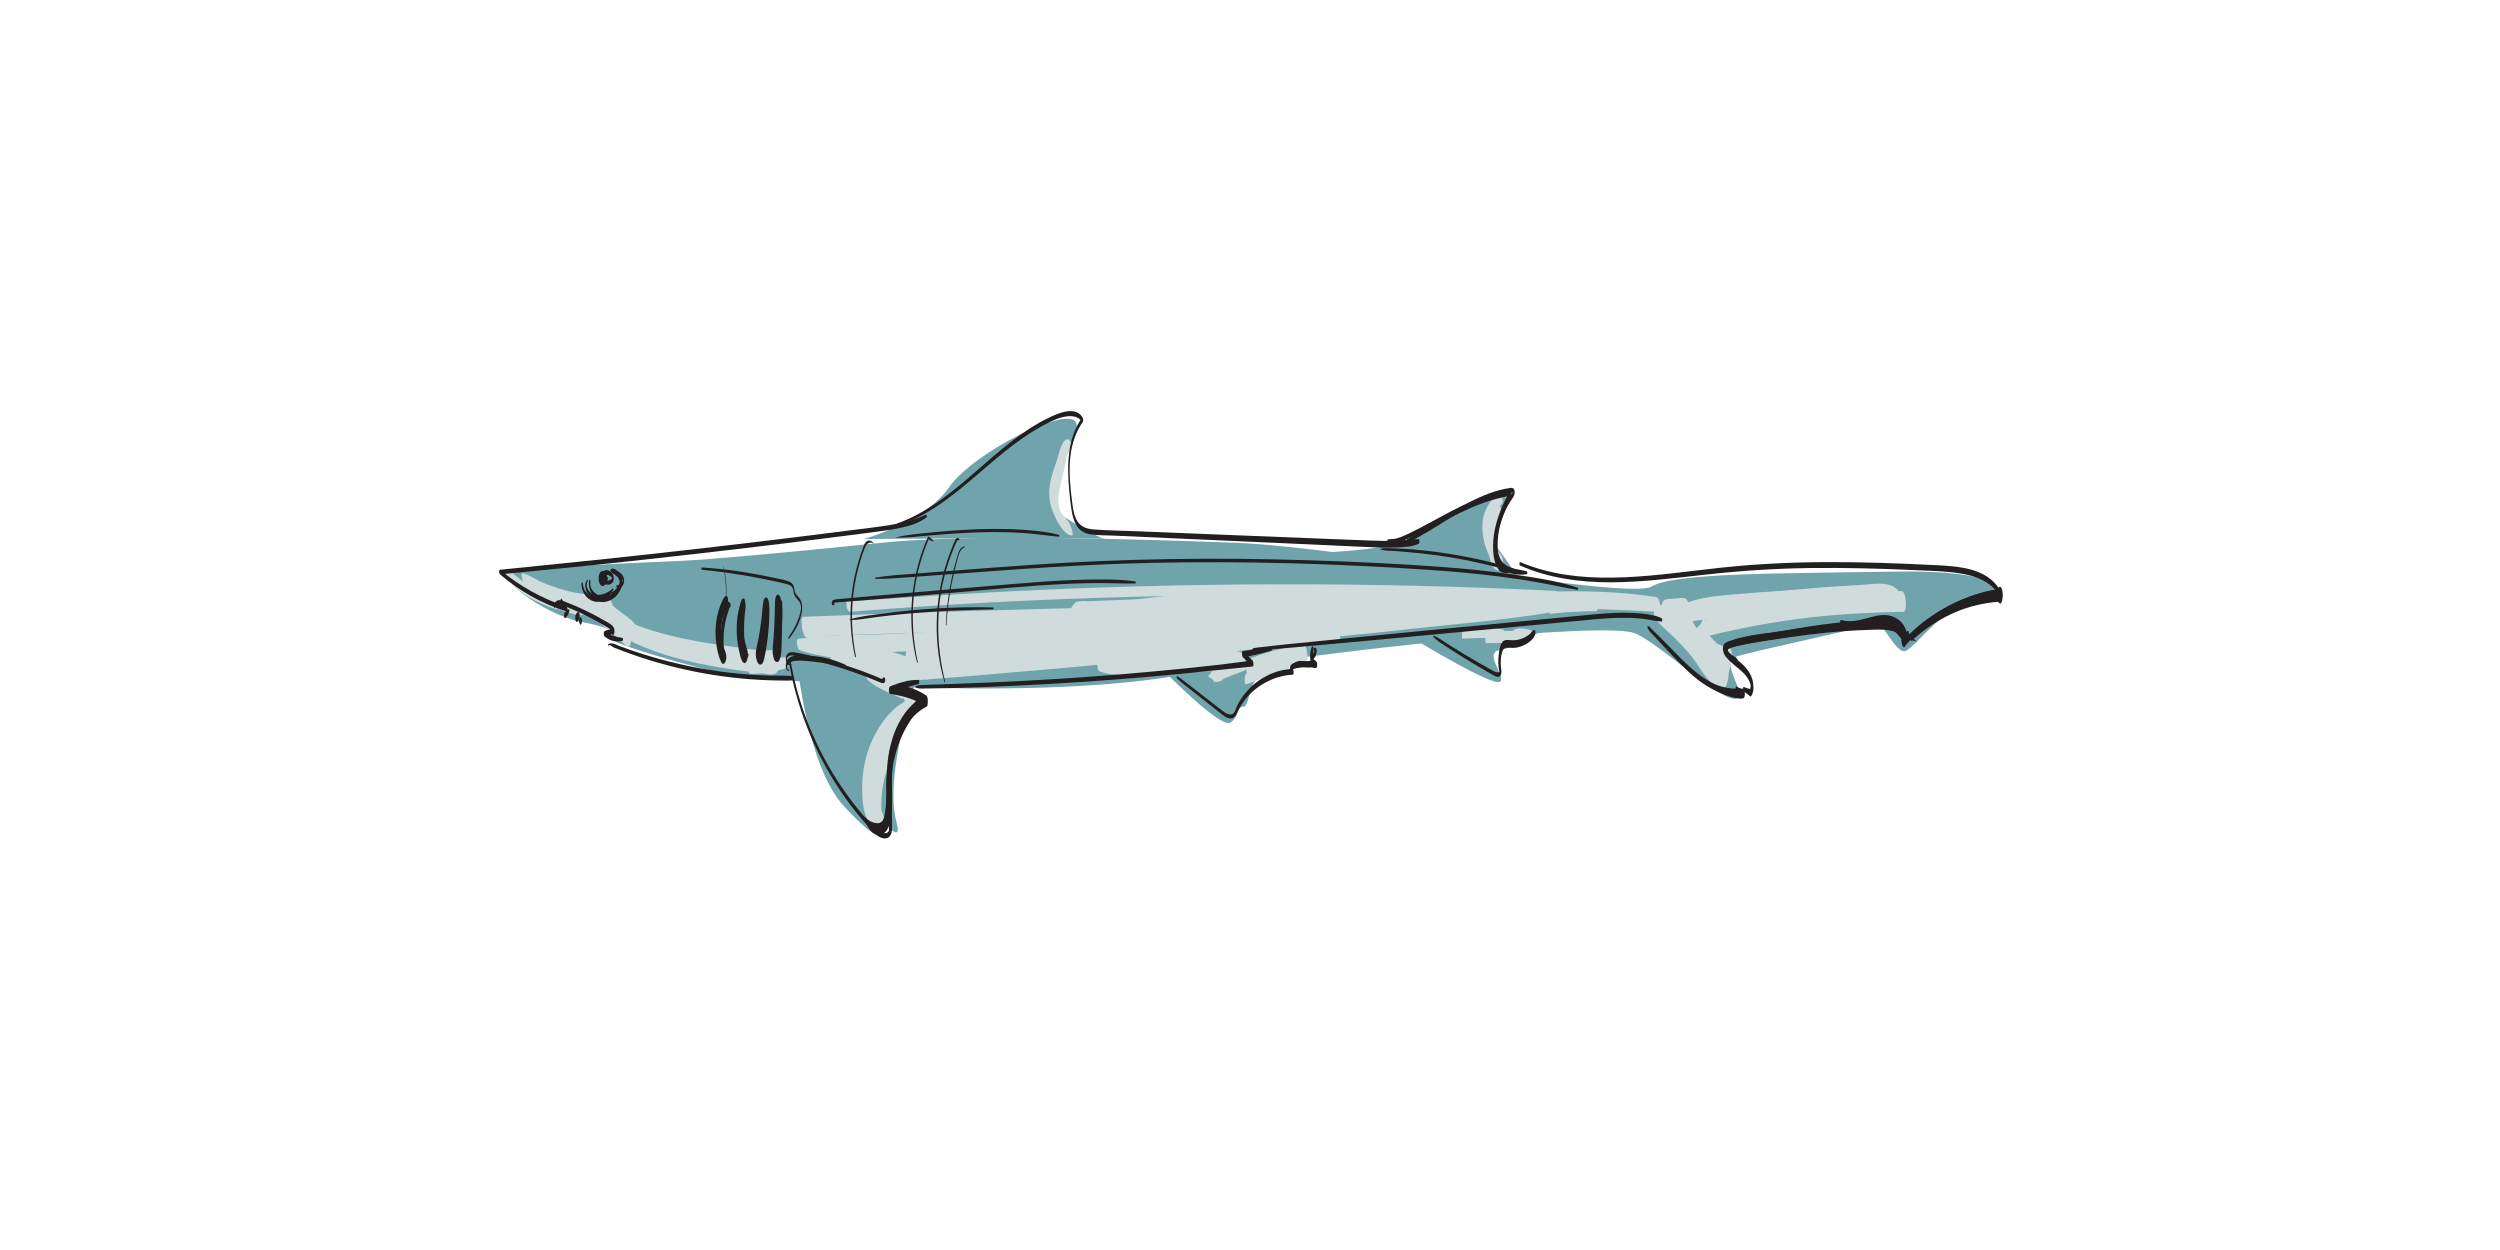 <?xml version="1.0" encoding="UTF-8"?><svg id="Layer_1" xmlns="http://www.w3.org/2000/svg" viewBox="0 0 1500 750"><defs><style>.cls-1{fill:#70a4ad;}.cls-2{fill:#d0dcdc;}.cls-3{fill:#231f20;}</style></defs><g><path class="cls-1" d="M980.87,379.92c13.37,5.17,51.27,40.54,60.22,39.35,8.94-1.19-9.54-21.46,0-25.04,9.54-3.58,82.28-18.32,84.66-20.79s11.92,19,17.29,17.21c5.37-1.79,20.27-22.06,31-25.04s8.94-3.58,11.92-5.96,12.52-4.17,12.52-4.17c0,0,5.96-13.71-62-12.52-67.97,1.19-131.76,.6-145.47,8.94-13.71,8.35-185.42-23.85-249.81-26.23-64.39-2.38-160.38-5.37-212.25,0-51.87,5.37-85.85,8.35-108.51,10.14-22.66,1.79-116.26,3.58-115.66,10.14s25.64,24.01,45.31,27.51c19.67,3.5,17.29,7.07,17.29,10.06s52.47,17.89,67.97,20.87c15.5,2.98,172.9,17.29,270.08,1.19,97.18-16.1,256.96-32.79,275.44-25.64Z"/><path class="cls-1" d="M478.27,397.21s5.96,62.6,28.02,86.45c22.06,23.85,23.25,17.29,23.25,17.29,0,0-14.9-53.66,4.17-68.56,19.08-14.9,11.92-13.09,11.92-13.09,0,0-33.98-21.49-41.14-22.09-7.15-.6-26.76-4.63-26.23,0Z"/><path class="cls-1" d="M549.81,407.94s-19.67,56.64-11.92,85.26c7.75,28.62-44.68-49.5-39.95-66.18,4.73-16.68,33.39-28.62,51.87-19.08Z"/><path class="cls-1" d="M518.13,323.42s36.96-10.14,51.27-31c14.31-20.87,72.84-50.35,76.42-38.42,3.58,11.92-25.13,42.1-12.63,52.14,12.5,10.04,31.6,18.48,29.21,17.29s-144.28,0-144.28,0Z"/><path class="cls-1" d="M793.14,331.29c1.79,.6,48.29-2.38,52.47-8.35s49.43-26.59,57.18-24.8c7.75,1.79-13.42,20.65-8.65,25.41,4.77,4.77,18.24,25.02,18.24,25.02l-119.24-17.29Z"/><path class="cls-1" d="M852.82,386.03s42.19,25.49,46.96,23.1-10.14-17.29,0-19.08c10.14-1.79,22.77-10.22,22.77-10.22,0,0-23.37-9.29-32.31-6.39-8.94,2.9-39.07,6.77-37.42,12.59Z"/><path class="cls-1" d="M701.93,406.12s30.91,31.04,36.28,27.46c5.37-3.58,3.64-9.54,7.78-9.54s2.95-17.51,12.49-19.49c9.54-1.98-34.58-6.74-38.75-5.55-4.17,1.19-24.13,.97-17.8,7.12Z"/><path class="cls-2" d="M306.93,343.9c-1.18-.81-2.32-1.68-3.42-2.59-.98-.77-.23,4.23,.18,4.82,6.37,9.36,19.28,16.17,29.85,19.33,1.86,.56,.9-7.48-1.26-8.15-5.41-1.67-10.6-3.61-15.53-6.43s-8.54-7.1-13.24-9.58l.68,5.09c.95-.42,1.92-.76,2.93-1.02,.41-.12,.05-1.31-.19-1.48h0Z"/><path class="cls-2" d="M329.43,357.17l-.05-.28,1.42,3.73-.02-.34-.98,2.55c2.75,2.26,7,3.27,10.36,4.31s7.7,3.07,10.77,1.15c1.64-1.03,.12-5.82-1.06-6.78-3.19-2.59-6.85-2.82-10.75-3.83-3.19-.82-6.4-2.35-9.69-2.6-.33,.12-.53,.36-.62,.71-.67,2.03-.7,3.92,.17,5.93,.17,.39,.56,1.49,1.19,1.39l.38-.06c.39-.06,.5-.72,.56-.99l.07-.32c.14-.64-.52-5.64-1.75-4.56h0Z"/><path class="cls-2" d="M313.86,349.05c5.93,6.78,15.83,11.02,24.28,13.62,4,1.23,8.09,2.14,12.23,2.77,2.28,.35,4.57,.6,6.87,.76,2.77,.19,4.04,.72,5.84-1.49,1.14-1.4-.11-5.31-1.41-6.26-3.48-2.56-8.33-1.65-12.56-2.21-4.89-.65-9.64-1.81-14.34-3.29-3.72-1.18-7.36-2.54-10.89-4.21s-6.67-3.99-10.31-4.81c-1.21-.27-.14,4.62,.29,5.12h0Z"/><path class="cls-2" d="M365.63,359.86c-2.25-.17-4.51-.1-6.77-.18-5.44-.18-3.78,.1-10.28,4.31-1.92,1.24,1.41,1.97,2.13,1.98,3.08,.03,5.33,.64,8.05,2.06l8.51-2.21c-2.19-.93-4.21-1.08-6.57-1.08-.59,0-6.08,.32-5.54,1.87,1.19,3.4,3.16,5.77,5.88,8.08,5,4.26,9.95,8.34,14.68,12.82,.3,.42,.7,.62,1.2,.62l.51-.31c1.3-.79,1.2-3.16,1.01-4.46-.52-3.55-1.54-5.5-3.91-8.01-2.89-3.06-6.67-5.39-8.48-9.23l-5.34,2.36-1.09-.07c2.06,.79,5.02,.79,7.11,.14,.9-.28,3.38-1.37,1.39-2.35-3.58-1.76-7.41-2.15-11-3.54l-8.26,3.01c4.56,2.43,5.93,3.61,10.74,3,2.48-.32,4.95-.77,7.29-1.66,1.71-.64,.54-7-1.24-7.14h0Z"/><path class="cls-2" d="M365.4,371.6c4.46,4.01,8.35,8.7,13.8,11.39,2.47,1.22,2.53-8.27,.91-9.75-4.31-3.94-9.5-6.87-13.61-11.04-1.26-1.28-2.03,2.87-2.09,3.36-.19,1.63-.42,4.77,.99,6.04h0Z"/><path class="cls-2" d="M373.33,382.7c1.27,.23,1.77,.09,3,.68,1.68,.82,3.26,1.91,4.99,2.7,3.85,1.77,7.79,3.33,11.77,4.76,8.24,2.97,16.66,5.23,25.22,7.04s16.62,3.17,24.99,4.31c4.17,.57,8.35,1.03,12.54,1.5,3.44,.39,9.11,2.62,10.87-1.19,.98-2.12,.24-12.68-3.33-12.41-9.41,.69-19.32-1.5-28.68-2.75-8.82-1.18-17.62-2.61-26.31-4.56-8.58-1.92-17.09-4.17-25.35-7.21-2.55-.94-7.86-4.33-10.63-2.82-2.12,1.15-1.27,4.57-.91,6.38,.15,.75,.78,3.37,1.84,3.56h0Z"/><path class="cls-2" d="M471.02,394.39c-6.68,.54-13.51,.98-20.22,1.19-2.21,.07-2.32,8.92-.43,8.84,7.17-.31,13.61-1.29,20.49-3.21,1.62-.45,1.63-6.94,.17-6.83h0Z"/><path class="cls-2" d="M491.49,382.74c-2.13-.53-3.86-.98-6.04-.97-1.9,0-.3,8.53,1.8,8.79,12.66,1.58,25.72,1.18,38.45,.88s25.87-.9,38.8-1.59c26.84-1.44,53.65-3.19,80.47-4.96,52.46-3.46,104.93-6.87,157.38-10.39,28.42-1.91,56.85-3.23,85.04-7.35,1.62-.24-2.08-12.04-5.46-10.84-13.05,4.62-26.58,5.47-40.3,6.23-12.48,.69-24.96,1.39-37.43,2.09-25.6,1.44-51.2,2.89-76.8,4.37-51.97,2.99-103.96,5.82-155.9,9.23-14.35,.94-28.71,1.84-43.09,2.4-14.28,.56-28.71,.09-42.95,1.13l2.27,8.84c1.93-.82,3.27-1.92,4.94-3.22,.89-.69-.13-4.39-1.17-4.65h0Z"/><path class="cls-2" d="M483.35,384.63c-1.54-.91-2.8-1.09-4.53-1.32-1.4-.18-.54,6.19,.89,6.72,12.01,4.44,25.7,4.8,38.23,7.25,13,2.54,25.79,6.21,38.34,10.43,2.23,.75,.07-8.24-2.11-9.32-11.71-5.81-24.12-9.05-36.94-11.41-12.07-2.22-26.16-5.59-38.41-3.68l1.53,6.61c1.09-.99,2.27-1.28,3.55-.85,1.05,.16,.18-4.01-.55-4.44h0Z"/><path class="cls-2" d="M499.32,396.73l5.28-1.72-6.81-.36c4.26,2.95,5.47,3.8,9.74,5.02,1.7,.49,3.41,.96,5.09,1.5,3.64,1.17,7.25,2.5,10.77,3.98,6.82,2.86,13.33,6.42,19.39,10.66l-2.45-9.64-.94,1.11c-1.33,1.58,.52,5.84,1.78,7.02l1.6,1.5c1.77,1.66,1.99-1.57,1.93-2.62-.12-1.97-1.01-5.69-2.81-6.92-11.97-8.18-27.27-16.3-42.2-15.81-1.16,.04-1.3,2.68-1.36,3.35-.15,1.66,.3,2.09,.97,2.93h0Z"/><path class="cls-2" d="M535.78,408.21c8.65,.81,17.51-.42,26.16-.99s17.3-1.38,25.95-2.1c17.29-1.45,34.58-2.95,51.87-4.5,35.01-3.14,69.99-6.6,104.95-10.28,19.52-2.06,39.03-4.17,58.53-6.4,2.99-.34-2.5-10.9-5.41-11.06-4.55-.26-9.16-.63-13.69-.02-1.85,.25,2.59,8.92,4.5,9.33,4.79,1.03,9.72,1.39,14.6,1.76l-5.41-11.06c-68.59,7.09-137.23,13.78-205.93,19.76-9.54,.83-19.08,1.62-28.62,2.45s-19.99,1.03-29.4,3.54c-2.45,.65-.51,9.36,1.91,9.59h0Z"/><path class="cls-2" d="M553.41,384.41c-3.72-.71-6.95,.19-8.9,3.59-.78,1.36-2.17,7.87,.25,8.41,8.43,1.85,17.86,.82,26.44,.65,8.84-.17,17.68-.39,26.52-.64,17.38-.5,34.75-1.39,52.11-2.41,34.48-2.02,69.42-3.7,103.38-10.2,1.49-.29-1.49-7.89-3.32-7.86-34.09,.52-68.08,4.14-102.12,6.13-17.04,1-34.09,1.75-51.14,2.54-8.4,.39-16.79,.73-25.19,1.02-8.53,.3-17.87-.34-26.16,1.79l.88,6.83c.69-2.6,3.53-3.8,5.93-3.24,1.52,.36,2.92-6.31,1.32-6.61h0Z"/><path class="cls-2" d="M686.36,390.87c-8.03,2.43-17.98,5.4-26.38,3.51-1.73-.39-2.3,7.62-.22,8.43,6.81,2.67,14.84,2.34,22.02,2s14.55-.68,21.82-1.02c7.24-.34,14.48-.67,21.71-1.07,6.68-.37,15.43,.56,21.6-2.13,2.23-.97-.81-8.98-2.69-9.49-6.19-1.66-13.49-.17-19.82,.23-7.38,.46-14.76,.97-22.14,1.49s-14.05,1.06-21.09,1.49-14.11,0-21.2,.06l.16,8.29c8.09-3.27,17.46-4.03,25.84-6.59,1.49-.46,1.11-5.43,.38-5.21h0Z"/><path class="cls-2" d="M751.59,386.48c7.8-1.52,16.2-1.36,24.13-2.07s16.47-1.5,24.7-2.28c16.32-1.54,32.61-3.3,48.91-5.08,32.1-3.51,64.73-5.96,96.4-12.42,1.21-.25-1.69-7.01-3.35-6.94-31.66,1.36-63.23,6.15-94.71,9.61-15.69,1.73-31.39,3.37-47.07,5.15-7.6,.86-15.2,1.74-22.8,2.59-8.29,.93-17.04,2.92-25.36,2.88-2.61-.01-2.33,8.84-.84,8.56h0Z"/><path class="cls-2" d="M857.35,370.71c11.64-1.97,23.75-2.76,35.52-3.71s22.64-1.42,33.98-1.71c22.98-.58,45.94,.68,68.89,1.82,1.35,.07,.32-8.53-1.99-8.88-22.15-3.41-44.55-3.93-66.93-3.12-11.16,.4-22.3,1.34-33.4,2.61s-22.83,3.66-34.28,5.54c-1.89,.31-3.46,7.74-1.78,7.46h0Z"/><path class="cls-2" d="M929.78,368.29c9.21-1.04,18.42-1.5,27.68-1.57,1.37-.01,2.29-5.06,1.54-5.08-9.12-.3-18.23,.05-27.32,.89-1.75,.16-2.41,5.82-1.9,5.76h0Z"/><path class="cls-2" d="M992.63,370.24c2.85,4.45,7.53,8.04,11.28,11.73s7.66,7.69,11.08,11.91c5.05,6.24,10.06,17.54,18.48,19.72,2.89,.75,5.64-13.44,2.12-14.76-.38-.26-.78-.28-1.2-.05-2.5,.62-2.79,6.02-2.69,8,.07,1.51,.2,2.92,.44,4.42l4.04-12.01c-3.33-2.27-6.43-4.37-9.09-7.47-3.17-3.71-5.91-7.7-9.28-11.25-3.55-3.74-7.4-7.22-11.42-10.44-2.77-2.22-7.79-7.6-11.68-7.2-.78,.08-1.19,1.14-1.41,1.76-.54,1.48-1.63,4.13-.66,5.65h0Z"/><path class="cls-2" d="M1017.55,382.53c6.38,6.98,12.22,14.42,18.56,21.42,1.08,1.19,3.13-6.11,2.03-7.73-5.19-7.64-11.66-14.26-18.47-20.46-1.12-1.02-3.32,5.47-2.12,6.77h0Z"/><path class="cls-2" d="M1038.14,389.21c-5.3-1.81-10.3-3.54-14.75-7.1-1.92-1.54-3.66-3.27-5.21-5.18-.77-.96-1.51-1.95-2.16-3-.56-.87-1.05-1.77-1.48-2.7-.56-1.5-.83-.84-.83,1.98,.25,.15,2.73-.65,3.27-.73,1.89-.29,3.84-.44,5.73-.7,3.23-.44,6.45-.86,9.68-1.25,6.82-.84,13.65-1.58,20.48-2.3,13.36-1.41,26.75-2.56,40.16-3.42,6.54-.42,13.09-.78,19.64-1.06,3.63-.16,7.25-.3,10.88-.41,1.65-.05,3.31-.14,4.96-.15,5.64-.04,4.1-.64,13.15-4.55l-11.71-.47c3,2.45,6.37,4.65,9.32,6.94,.6,.46,1.17,.83,1.64,1.44,1.76,2.34,1.38-3.97,1.28-4.54-2.66-15.46-16.22-11.52-26.92-10.97-8.41,.43-16.81,.97-25.2,1.63-17.12,1.34-34.21,3.14-51.22,5.51-4.18,.58-8.36,1.2-12.54,1.82-3.49,.52-7.69,.67-10.95,2.17-4.8,2.21-5.91,8.81-4.95,13.58,2.22,11,16.47,20.39,27.26,19.7,1.45-.09,1.81-5.76,.46-6.22h0Z"/><path class="cls-2" d="M1013.14,376.22l.29,.09c.23-.03,.39-.15,.49-.37l.18-.3c.82-1.35,1.26-4.19,.34-5.59-1.35-2.06-4.89-2.32-7.06-3.09-3.39-1.2-6.29-2.84-7.63-6.38l-2.29,9.43c2.08,.5,4.32,.36,6.45,.45,1.43,.06,4.69-.5,5.54,.96l-.62-2.91,.03,.59,.93-6.05,.27-.79c-1.2,1.46-3.18,9.17-.68,10.14l.39,.15c.44-.04,.76-.25,.98-.66,1.83-2.36,3.75-10.11,.97-12.47-1.29-1.09-3.58-.52-5.08-.4-2.49,.19-5.11,.15-7.53,.72s-3.38,8.21-2.01,10.01c1.47,1.93,3.81,3.3,6.06,4.16,1.59,.61,3.27,.94,4.94,1.24,.71,.12,4.87,.29,5.28,.71l.34-5.59v-.1c-1.06-.25-1.99,5.59-.58,6.04h0Z"/><path class="cls-2" d="M1015.33,371.63c-3.09-1.74-4.97-4.32-6.01-7.69l-1.69,7.7c4.86-.88,9.54-2.31,14.46-2.94,5.43-.7,10.92-.99,16.38-1.39,11.5-.84,23.01-1.46,34.54-1.85s22.36-.56,33.55-.5c11.61,.06,24.29-.5,35.67,2.04l-1.14-12.28c-20.71-.15-41.86,2.39-62.31,5.42-10.29,1.52-20.53,3.38-30.69,5.56-5.25,1.13-10.46,2.41-15.69,3.6s-9.25,1.51-12.61,5.67c-1.34,1.65-5.71,8.52-3.9,10.77l1.02,1.27c.23,.42,.57,.52,1,.32,2.38-.46,3.4-1.24,4.66-3.31,1.66-2.73,2.1-7.06,1.58-10.11-.39-2.27-1.74-4.32-2.98-1-.48,1.28-1.69,3.01-2.33,4.15l3.24,1.03-.24,.14-3.42,5.7c1.44-1.57,5.07-1.88,7.03-2.41,2.48-.67,4.97-1.29,7.48-1.86,5.04-1.15,10.09-2.22,15.17-3.22,10.15-1.99,20.35-3.68,30.6-5.07,21.15-2.86,42.25-3.78,63.55-4.36,2.1-.06,1.53-12.09-1.14-12.28-10.95-.76-21.68-1.65-32.67-1.54-11.71,.11-23.43,.49-35.13,1.1s-22.82,1.41-34.2,2.45c-10.05,.92-21.63,1.79-30.66,6.67-1.73,.94-2.22,6.63-1.1,8.06,2.07,2.65,4.34,4.28,7.48,5.47,.79,.3,1.67-4.63,.52-5.28h0Z"/><path class="cls-2" d="M485.92,375.97l.05,3.78-.99,2.09c91.18-3.31,182.44-5.36,273.66-7.64,25.57-.64,51.13-1.56,76.69-2.62,1.95-.08-2.7-8.11-5.29-8.14-90.57-1.33-181.21,1.09-271.74,3.83-25.45,.77-50.87,1.94-76.31,2.81-.73,.02-.98,1.71-.99,2.09l-.02,1.18c-.05,2.44,.61,9.41,3.97,9.68,1.07,.08,1.74-.97,2.31-1.69,1-1.25-.2-4.55-1.34-5.36h0Z"/><path class="cls-2" d="M509.9,367.1c110.63-9.08,222.14-11.44,333.1-9.63,31.2,.51,62.38,1.05,93.56,2.17,.95,.03-1.67-5.03-3.36-5.11-110.48-5.47-221.16-5.23-331.63,.52-31.09,1.62-62.16,3.71-93.23,5.83-1.21,.08-.18,6.36,1.56,6.21h0Z"/><path class="cls-2" d="M668.88,367.78c39.19-2.24,78.24-5.51,117.51-6.23,39.11-.71,78.15,.73,117.23,1.69,.76,.02-1.03-7.04-2.88-7.23-38.48-4-77.33-4.39-115.98-3.44-38.34,.95-77.03,2.86-114.94,8.87-1.61,.25-2.05,6.4-.94,6.34h0Z"/><path class="cls-2" d="M890.27,360.54c-81.48-2.91-162.83-3.4-244.29,.54l-3.7,5.95c5.28-1.16,9.93,.34,14.26,3.37,.94,.66,4.32-5.28,3.03-6.4-3.83-3.31-8.73-3.95-13.59-2.92-1.55,.33-4.9,6.01-3.7,5.95,82-3.52,164.37-4.76,246.41-1.69,1.26,.05,2.15-4.78,1.59-4.8h0Z"/><path class="cls-2" d="M782.4,385.87c-11.35,2.73-22.42,5.17-33.28,9.63-1.58,.65-2.04,8.92-.31,8.83,8.2-.44,15.69-2.37,23.32-5.33,1.32-.51,1.51-6.63,.53-6.44-7.62,1.45-15.43,2.25-23.16,2.8l-.31,8.83c10.45-4.43,21.85-8.44,33.22-9.48,2.28-.21,1.36-9.18,0-8.85h0Z"/><path class="cls-2" d="M783.4,388.62c-8.26,2.24-20.49,5.04-26.02,11.89-.56,.7-1.36,5.63,.04,5.75,3.66,.32,8.56-3.72,11.8-5.35,4.48-2.26,9.1-4.2,13.81-5.92,1.4-.51,1.15-6.58,.37-6.37h0Z"/><path class="cls-2" d="M783.88,391.25c-12.6,2.97-24.53,6.84-36.02,12.88-1.32,.69-1.5,6.94-.11,6.44,11.94-4.28,23.76-8.93,35.76-13.04,1.36-.46,1.2-6.48,.37-6.29h0Z"/><path class="cls-2" d="M746.29,395.42c-3.21-.06-6.67,1.33-9.71,2.33-1.47,.48-2.93,1.02-4.37,1.57-3.98,1.53-3.18,1.65-7.1,6.09-.16,.26-.12,.48,.12,.67,4.11,2.61,3.48,3.79,6.48,2.77,1.27-.43,2.35-1.46,3.48-2.16,.93-.57,1.22-6.07-.04-5.97-1.35,.11-2.67,.23-4,.43-1.1,.17-1.33,4.63-.24,4.88,1.34,.31,2.68,.53,4.04,.75l.2-6.07c-2.16,.72-4.85,.73-7.11,.66l.29,8.25,4.68-4.62-6.59,1.42c7.27,1.06,5.68,1.74,9.88-.02,1.28-.54,2.56-1.07,3.85-1.59,2.55-1.03,5.4-1.73,7.7-3.22,1.24-.79-.05-6.18-1.56-6.21h0Z"/><path class="cls-2" d="M891.9,385.87c8.56-.01,17.13-.13,25.64-1.11,1.5-.17,2.19-6.51,.74-6.78-3.45-.63-6.83-1.76-10.01,0-1.04,.57-2.44,6.42-.9,6.73,3.33,.69,6.71-.56,10.17,.05l.74-6.78c-8.44,.55-16.81,.9-25.26,.3-1.83-.13-2.5,7.59-1.13,7.59h0Z"/><path class="cls-2" d="M901.82,377.72c-7.72-1.28-15.55-1.65-23.28-.28-1.39,.25-1.83,5.8-.85,5.75,7.81-.35,15.54-.72,23.36-.22,1.13,.07,1.85-5.07,.78-5.25h0Z"/><path class="cls-2" d="M527.37,409.21c-1.99-3.2-4.45-5.55-7.06-8.24-1.4-1.45-1.56,1.47-1.49,2.18,.19,1.82,1.05,4.23,2.5,5.46,5.55,4.67,13.43,7.65,20.05,10.54,1.78,.78,1.15-3.46,1.02-4.06-.42-2-1.33-4.41-3.16-5.51-3.43-2.04-6.85-3.9-10.47-5.57-2.97-1.37-6.07-3.3-9.39-3.35l2.89,8.25c1.87-.77,3.73,.81,4.7,2.29,1.22,1.87,.91-1.19,.41-2h0Z"/><path class="cls-2" d="M544.67,421.5c1.01-.29,1.95-.18,2.82,.34l-1.1-4.3c-.09,1.65-6.84,5.25-8.3,6.48-2.89,2.44-5.45,5.14-7.71,8.17-4.09,5.49-7.35,11.7-9.52,18.19s-3.42,13.82-3.54,20.8,.19,15.86,3.85,22.13c.93,1.6,3.55,4.22,3.83,.74,.29-3.67-1.21-7.46-1.6-11.12-.49-4.54-.41-9.21,.2-13.73,1.17-8.68,4.31-17.32,8.77-24.84,2.1-3.55,4.55-6.92,7.17-10.1s5.98-5.68,8.71-8.76c1.81-2.04,1.63-4.56,.66-7.03-1.27-3.21-3.47-3.96-6.38-5.39-1.73-.85-.97,9.37,2.13,8.44h0Z"/><path class="cls-2" d="M547.26,422.38c-6.39-.71-9.5,7.27-12.15,11.97-3.54,6.27-6.68,12.84-9.05,19.64s-4.04,14.36-4.5,21.71c-.38,6.1-1.1,17.45,5.59,20.72,1.29,.63,2.58,.6,3.01-1.07l.19-.73c.91-3.56-.99-9.86-4.76-11.22l2.2,2.47,1.55,5.45c-1.6-11.43,.24-22.46,3.96-33.29,1.84-5.35,4.07-10.53,6.47-15.65,1.26-2.67,4.59-13.48,8.87-13.02,2.02,.22,.51-6.76-1.38-6.97h0Z"/><path class="cls-2" d="M635.92,286.05c.2-.81,.4-1.62,.59-2.44,.1-.43-.24-1.04-.49-1.36-.17-.22-.53-.55-.64-.12-.2,.78-.4,1.57-.6,2.35-.11,.45,.22,1.08,.48,1.43,.17,.23,.55,.6,.66,.14h0Z"/><path class="cls-2" d="M640.91,263.61c-3.89-.57-5.71,9.41-6.66,12.23-2.01,5.94-4.42,12.26-4.72,18.59-.24,5,1,10.05,3.05,14.59,1.85,4.1,5.2,10.91,9.89,12.22,3.1,.86-.91-7.54-1.32-8.14-1.94-2.78-4.51-4.68-5.5-8.05-1.23-4.17-.44-8.63,.39-12.79,.73-3.67,1.62-7.31,2.53-10.94,.81-3.22,1.28-10.96,4.39-12.45,1.31-.63-.92-5.09-2.04-5.25h0Z"/><path class="cls-2" d="M899.09,295.68c-6.17,5.85-9.79,11.92-9.67,20.7,.1,7.59,2.63,17.37,8.39,22.69,.58,.53,1.19,.73,1.78,.15,1.29-1.25,.88-3.45,.61-5.03-.1-.58-2.32-7.51-3.77-5.34l-.18,.27c-1.37,2.05,.22,5.73,1.33,7.52-1.39-2.25,.2-6.54-1.02-9.09-.48-1-1.22-1.87-1.68-2.9-1.26-2.82-1.36-5.68-.82-8.71,.89-4.96,3.38-10.33,7.16-13.73,1.39-1.25-.93-7.64-2.11-6.52h0Z"/><path class="cls-2" d="M898.77,303c-4.49,6.3-6.3,15.24-6.23,22.89,.03,3.57,1.71,19.24,8.47,15.92,1.44-.71,1.05-3.33,.88-4.56-.21-1.5-.43-3.24-1.36-4.5-1.71-2.32-3.53-1.01-3.22-4.85,.46-5.58,1.37-12.55,4.06-17.51,.93-1.72-1.57-8.84-2.61-7.39h0Z"/></g><g><path class="cls-3" d="M336.56,361.74l3.22,5,.2-2.67c-14.54-4.84-28.16-12.27-39.88-22.15l-.06,2.7c17.04-1.77,34.1-3.28,51.14-5.06,17.06-1.78,34.12-3.62,51.17-5.53,16.96-1.9,33.92-3.86,50.87-5.89,17.03-2.04,34.06-4.14,51.07-6.31,8.35-1.06,16.7-2.1,25.03-3.25,3.71-.51,7.41-1.08,11.07-1.89s7.28-1.66,10.53-3.29c1.71-.85,3.36-1.81,4.95-2.86,.35-.23,.09-1.9-.12-1.81-6.73,3.14-14.08,5.04-21.39,6.23-7.99,1.31-16.06,2.2-24.08,3.22-17.01,2.18-34.04,4.29-51.07,6.34s-33.9,4.01-50.86,5.92-33.93,3.76-50.91,5.54-34.1,3.53-51.16,5.24c-2.1,.21-4.21,.44-6.31,.63-.78,.07-.47,2.35-.06,2.7,11.74,10.03,25.39,17.76,40.14,22.36,.71,.22,.39-2.38,.2-2.67l-3.24-4.9c-.34-.51-.61,.23-.68,.51-.12,.56-.1,1.37,.23,1.87h0Z"/><path class="cls-3" d="M538.29,315.69c16.69-5.46,30.69-16.16,43.94-27.35,13.47-11.38,26.58-23.57,42.09-32.18,4.2-2.33,8.7-4.79,13.41-5.91,3.95-.95,9.22-1.1,11.5,2.94l.04-2.68c-9.12,12.81-9.09,29.28-7.68,44.3,.36,3.83,.72,7.68,1.36,11.47,.53,3.13,1.31,6.37,3.02,9.09,1.97,3.14,4.95,4.79,8.58,5.28,4.51,.62,9.19,.53,13.73,.73,39.08,1.74,78.17,3.44,117.25,5.24,11.02,.51,22.04,1.02,33.05,1.52,5.38,.25,10.76,.51,16.15,.43,2.69-.04,5.38-.16,8.05-.4,1.4-.13,2.87-.21,4.26-.5s2.84-.89,4.21-1.38c.58-.21,.52-2.86-.07-2.84-2.26,.06-4.43,.13-6.67,.4-2.46,.3-4.93,.48-7.4,.58-4.55,.19-9.11,.1-13.66-.06-9.35-.32-18.69-.72-28.04-1.08-18.71-.73-37.42-1.47-56.12-2.23l-55.5-2.25c-9.22-.37-18.51-.47-27.72-1.15-3.93-.29-7.52-1.52-9.69-4.99-1.75-2.79-2.38-6.12-2.81-9.34-2.2-16.48-4.18-35.65,6.01-50.02,.46-.66,.44-1.98,.04-2.68-4.2-7.44-14.94-2.61-20.56,.12-7.98,3.88-15.4,8.85-22.4,14.29-14.26,11.07-27.04,23.96-41.7,34.52-8.26,5.95-17.1,11.15-26.73,14.54-.45,.16-.25,1.67,.04,1.58h0Z"/><path class="cls-3" d="M844.54,325.6c16.15-7.66,30.16-19.35,46.81-25.99,4.05-1.62,8.25-2.9,12.55-3.69,.97-.18,2.06-.49,3.05-.44,.34,.01,.44,.07,.8,.21-.34-.14,.44-.63-.21,0-.37,.36-.68,1.01-.97,1.43-1.33,1.93-2.51,3.97-3.57,6.06-4.15,8.22-6.11,17.65-5.48,26.84,.32,4.59,1.57,9.44,5.57,12.19,3.62,2.48,8.76,3.08,13.01,2.29,.43-.08,.36-1.57-.04-1.69-4-1.13-8.29-1.24-11.98-3.38-4.22-2.44-5.38-6.88-5.49-11.47-.23-9.45,2.53-19.05,7.58-27.02,1.04-1.65,2.52-3.19,2.61-5.24,.03-.75-.03-1.72-.51-2.35-.57-.74-1.44-.67-2.26-.55-4.27,.6-8.46,1.75-12.5,3.24-8.23,3.02-15.85,7.42-23.28,12.01-8.56,5.29-16.91,10.98-25.93,15.48-.48,.24-.27,2.32,.25,2.08h0Z"/><path class="cls-3" d="M911.94,339.27c17.23,7.62,36.02,10.19,54.73,10.12s38.3-2.57,57.36-4.69c20.72-2.3,41.48-3.62,62.33-3.88,21.2-.27,42.39,.31,63.57,1.31,8.86,.42,17.88,.5,26.65,2,7.09,1.21,14.49,3.5,19.64,8.78,1.28,1.31,2.36,2.78,3.26,4.38l.19-3.48c-16.74,2.51-32.76,9.37-46.14,19.73-3.82,2.95-7.12,6.4-10.78,9.52l.64,4.13c1.6-3.63,1.06-8.4-1-11.76s-5.52-5.6-9.44-6.22c-4.79-.76-9.76,.87-14.32,2.14s-9.46,2.05-14.07,.59c-.51-.16-.83,3.31-.06,3.62,7.58,3.12,15.59,.12,23.38-.15,3.65-.13,7.66,0,10.79,2.13,1.25,.85,2.38,1.93,3.16,3.23,.34,.56,.61,1.12,.81,1.74,.09,.28,.15-.78,.03,.16-.05,.39-.05,.41-.22,.97-.25,.83-.23,1.9-.04,2.75,.04,.19,.41,1.52,.81,1.02,2.64-3.3,6-6.13,9.27-8.79s6.72-5.12,10.31-7.35c7.19-4.47,14.95-8.02,23.04-10.52,4.56-1.41,9.21-2.48,13.92-3.22,.91-.14,.47-2.98,.19-3.48-7.79-13.65-25.99-14.32-39.86-15.02-21.36-1.08-42.74-1.84-64.13-1.76s-42.3,1.08-63.32,3.34c-19.27,2.07-38.48,4.94-57.86,5.76s-37.84-.37-55.73-6.46c-2.36-.81-4.69-1.7-6.99-2.67-.44-.19-.58,1.83-.12,2.04h0Z"/><path class="cls-3" d="M1123.38,372.31c-1.08-.08-2.16-.29-3.23-.17-1.15,.13-2.31,.26-3.46,.39-2.22,.25-4.45,.5-6.67,.77l-13.34,1.63c-8.83,1.08-17.63,2.19-26.43,3.49-8.51,1.26-17.18,2.14-25.56,4.1-2,.47-3.97,1.02-5.9,1.71-1.45,.51-3.66,1.01-4.47,2.47-.93,1.67-.62,4.23,.24,5.87,.77,1.48,2.04,2.8,3.23,3.97,2.93,2.89,6.45,5.16,9.18,8.24,1.29,1.45,2.39,3.15,3.05,4.98s.36,2.7-.21,4.42l.49-.66c-1.4-.32-2.75-.9-4.1-1.38-.44-.16-.46,2.28-.05,2.59,1.37,1.03,2.78,2.02,4.07,3.16,.13,.1,.26,.1,.38,0,2.06-2.77,1.62-7.42,.7-10.53s-2.96-6.08-5.41-8.4c-2.65-2.51-5.69-4.58-8.24-7.19-.64-.65-1.24-1.33-1.79-2.06-.1-.13-.55-.99-.67-1.01,.64,.09-.66,1.75,.23,1.54,.23-.05,.54-.36,.78-.48,1.8-.9,3.8-1.51,5.73-2.07,8.18-2.39,16.82-3.27,25.21-4.59,8.83-1.38,17.62-2.83,26.41-4.46,4.93-.92,9.87-1.8,14.8-2.69,2.47-.45,4.94-.91,7.4-1.38l3.7-.71c1.4-.27,2.61-.78,3.93-1.29,.06-.02,.06-.26,0-.26h0Z"/><path class="cls-3" d="M994.21,375.82s.01-.05,0-.05c-.01,0-.01,.05,0,.05h0Z"/><path class="cls-3" d="M988.39,376.16c.64,2.35,2.76,4.06,4.37,5.82,1.8,1.96,3.61,3.9,5.42,5.85,3.37,3.64,6.81,7.23,10.3,10.75s6.77,6.62,10.52,9.51,7.81,5.18,12.09,7.24c2.32,1.12,4.74,2.05,7.22,2.72,2.27,.61,5.39,1.52,7.73,.9,1.27-.33,1.12-5.7-.14-5.71-1.44-.01-2.95-.55-4.07-1.46-.56-.46-.67,2.72-.33,3.19,1.21,1.67,2.52,2.86,4.31,3.88l.09-5.61c-1.03-.18-2.19-.03-3.24-.01-1.14,.01-2.28-.03-3.42-.13-2.19-.2-4.35-.62-6.46-1.21-4.48-1.26-8.54-3.68-12.29-6.39-7.64-5.51-13.97-12.56-20.56-19.23-1.97-1.99-3.98-3.95-5.96-5.93-1.01-1.01-2.04-2-3.07-2.99-.64-.61-1.56-2.17-2.47-1.42-.05,.04-.04,.18-.02,.23h0Z"/><path class="cls-3" d="M332.8,364.71c.39-1.37,2.21-2.05,3.48-1.85,1.65,.26,3.3,1.13,4.84,1.76,3.19,1.31,6.34,2.72,9.45,4.22s6.03,3.05,8.97,4.7c1.47,.83,2.93,1.68,4.37,2.56,.76,.46,1.55,.91,2.28,1.42,.32,.23,.65,.47,.92,.75l.27,.28c.36,.69,.46,.6,.32-.29l.34-.46c-1.92-.38-3.74,0-5.41,1-.64,.38-.43,2.63,.07,3.05,3.03,2.56,6.93,3.8,10.84,2.59,.39-.12,.37-1.63-.04-1.69-3.78-.5-7.54-1.59-10.6-3.96l.07,3.05c1.55-1.03,3.33-1.32,5.14-.97,.18,.03,.31-.38,.34-.46,.47-1.48,.33-3.26-.63-4.51-1.19-1.54-3.25-2.45-4.89-3.41-3.76-2.2-7.61-4.25-11.53-6.13s-7.8-3.55-11.8-5.09c-1.55-.6-3.43-1.61-5.11-.97-1.56,.6-2.05,2.13-2.15,3.67-.01,.2,.26,1.46,.47,.73h0Z"/><path class="cls-3" d="M365.73,387.4c.02,.39-.58,.22-.64,.04-.27-.82,1.08-.28,1.13-.25,.84,.38,1.42,1.05,2.3,1.4,1.77,.71,3.54,1.4,5.32,2.07,3.5,1.32,7.03,2.57,10.58,3.75,7.1,2.35,14.29,4.41,21.55,6.16,14.52,3.51,29.33,5.85,44.22,6.98,4.19,.32,8.38,.54,12.58,.67,2.18,.07,4.35,.11,6.53,.12,1.09,0,2.18,0,3.27,0s2.16-.27,3.25-.52c.45-.1,.41-1.86-.05-1.95-4.12-.77-8.42-.39-12.61-.49s-8.24-.29-12.35-.57c-8.3-.57-16.57-1.51-24.79-2.82-16.34-2.61-32.45-6.67-48.08-12.1-2.2-.76-4.39-1.56-6.57-2.38-1.15-.43-2.49-1.21-3.69-1.42-.61-.11-1.79-.16-2.36,.17-.43,.25-.77,.83-.4,1.27,.3,.36,.87,.36,.83-.16,0-.06-.03-.03-.03,.01h0Z"/><path class="cls-3" d="M473.42,395.37c.44,7.08,2.35,14.21,4.21,21.04s4.16,13.74,6.79,20.41c5.25,13.28,11.94,25.99,19.91,37.84,4,5.94,8.35,11.65,12.99,17.11,2.13,2.51,4.32,4.96,6.57,7.35,1.8,1.91,4.41,4.01,7.21,3.96,3.27-.06,4.11-3.55,4.14-6.22,.06-4.21-.06-8.43-.26-12.63-.38-8.21-.84-16.41,0-24.61,1.3-12.64,6.48-25.36,16.94-33.1,1.28-.95,2.63-1.8,4.04-2.56,.78-.42,.73-2.66,.72-3.33-.02-.89-.05-2.72-.88-3.29-3.14-2.16-6.61-3.8-10.27-4.86-1.82-.53-3.68-.92-5.56-1.14-2-.23-3.92,.1-5.88,.48l.3,4.49c5.36-2.65,11.05-4.3,16.77-5.97,.55-.16,.51-2.42-.06-2.42-5.87,0-11.63,1.67-17.02,3.9-.99,.41-1.05,4.41,.11,4.58,7.58,1.09,14.92,3,21.18,7.58l-.16-6.63c-11.69,5.8-18.13,18.24-21.05,30.45-3.76,15.69-1.69,32.28-.86,48.19,.08,1.45,.49,2.8-1.01,3.63-1.19,.66-2.81,.19-3.96-.34-2.85-1.31-4.86-3.82-6.92-6.1-4.78-5.28-9.26-10.84-13.41-16.63-8.18-11.4-15.15-23.66-20.69-36.55s-9.73-26.43-12.36-40.24c-.31-1.61-.65-3.16-1.1-4.74-.2-.69-.48-.03-.45,.36h0Z"/><path class="cls-3" d="M474.84,398.65c-1.48-.35-3.3-2.53-2.48-4.1,1.23-2.32,5.08-.9,6.98-.49,5.64,1.21,11.24,2.6,16.79,4.17,5.55,1.57,11.05,3.32,16.49,5.24,2.68,.95,5.35,1.93,8,2.95,1.58,.61,3.16,1.24,4.73,1.88,1.19,.48,2.38,1.12,3.61,1.47,.91,.26,1.78,.14,2.08-.85,.16-.53,.23-1.95-.32-2.35-1.13-.81-1.69,1.42-.97,2.03,.28,.24,.22-1.13,.19-1.24l-.06-.2,.03,1.15,.02-.07-.18,.26c.52-.19,.73,.83,.63-.13l.14-1.43c-.72,1.12-2.68-.13-3.49-.46-1.31-.54-2.63-1.08-3.95-1.6-2.24-.89-4.48-1.74-6.74-2.57-5.1-1.87-10.28-3.54-15.5-5.07s-10.48-2.9-15.78-4.11c-2.67-.61-5.35-1.26-8.06-1.68-1.75-.28-3.96-.35-4.97,1.4-.7,1.22-.68,2.89-.26,4.19,.49,1.52,1.42,2.37,3.06,2.02,.11-.02,.1-.4-.01-.42h0Z"/><path class="cls-3" d="M549.37,412.53c.81,.22,1.65,.54,2.49,.61s1.67-.02,2.48-.03c1.65-.02,3.3-.04,4.96-.07,3.3-.05,6.61-.11,9.91-.17,6.61-.13,13.21-.32,19.81-.57,13.2-.49,26.4-1.11,39.6-1.86,26.22-1.49,52.41-3.49,78.55-6.01,7.4-.71,14.79-1.47,22.18-2.26,7.39-.8,14.78-1.42,22.16-2.26,.95-.11,.52-3.12,.06-3.57-1.88-1.87-3.77-3.75-5.65-5.62l-.06,3.66c5.76-.97,11.42-2.4,17.03-3.98,.39-.11,.32-1.76-.04-1.74-5.72,.4-11.43,.97-17.08,1.99-.96,.17-.55,3.18-.06,3.66,1.89,1.84,3.77,3.69,5.65,5.53l.06-3.57c-6.57,.83-13.1,1.81-19.68,2.55-6.57,.74-13.14,1.44-19.71,2.11-13.15,1.34-26.31,2.56-39.48,3.64-26.18,2.15-52.4,3.79-78.64,4.91-7.43,.32-14.85,.59-22.28,.88-3.63,.14-7.26,.27-10.9,.39-1.82,.06-3.63,.12-5.45,.17-.99,.03-1.98,.03-2.97,.09s-1.97,.42-2.96,.72c-.19,.06-.17,.74,.02,.79h0Z"/><path class="cls-3" d="M755.63,390.22c-1.33-.36-2.65-.74-3.95-1.19l.03,1.24c1.98,.14,4-.15,5.97-.3l6.47-.48c3.98-.3,7.96-.66,11.94-1.02l24.37-2.2c16.08-1.45,32.16-2.96,48.24-4.48,32.32-3.05,64.65-6.11,96.97-9.16,8.57-.81,17.16-1.74,25.78-1.93,4.23-.09,8.47,0,12.69,.4s8.56,1.58,12.88,1.81c.4,.02,.35-1.75,.03-1.92-1.71-.87-3.23-1.42-5.11-1.8-1.99-.4-4-.71-6.01-.95-3.73-.44-7.49-.61-11.25-.62-7.74,0-15.45,.71-23.14,1.45-16.07,1.55-32.14,3.1-48.21,4.65-32.32,3.12-64.65,6.16-96.96,9.41l-27.35,2.75c-4.48,.45-8.96,.86-13.42,1.38l-6.96,.81c-2.3,.27-4.71,.37-6.95,.96-.28,.07-.25,1.24,.03,1.24,1.32,0,2.61,.11,3.93,.21,.05,0,.06-.25,0-.26h0Z"/><path class="cls-3" d="M706.16,406.98c2.51,2.55,5.55,4.71,8.37,6.93l8.39,6.61,8.19,6.46c2.03,1.6,4.43,4.04,7.21,4.09s3.57-2.6,4.55-4.63c1.18-2.43,2.63-4.75,4.32-6.86,3.18-3.97,7.15-7.3,11.59-9.79,5.17-2.9,10.89-4.66,16.82-4.99,.85-.05,.74-3.27-.09-3.48-.22-.04-.4-.15-.52-.34l.2,1.08s.67-.52,.79-.58c.73-.37,1.59-.5,2.38-.65,1.84-.35,3.72-.52,5.6-.52,.94,0,1.88,.05,2.81,.14,.78,.08,1.78,.43,2.55,.36,1.2-.11,1.09-2.19,.88-3.07-.26-1.07-.98-1.45-1.85-2.02-.17-.11-.49-.43-.68-.5-.26-.33-.32-.21-.17,.37-.07,.64,0,.73,.2,.25,.45-.5,.92-1.06,1.32-1.61,.79-1.07,1.98-5.77-.38-5.68-.57,.02-.37,2.02-.04,2.28,.21,.28,.32,.24,.3-.12,.09-.35,.1-.4,.02-.16-.16,.18-.23,.5-.38,.71-.34,.45-.78,.82-1.13,1.27-.7,.92-1.03,1.95-1.01,3.11,.01,1.01,.22,2.03,.96,2.75,.34,.33,.74,.58,1.14,.84,.18,.12,.37,.27,.56,.38,.27,.15,.4,.6,.24-.05l-.04-1.73c.15-1.11-6.02-.97-6.8-.94-2.01,.09-4.19,.26-6.1,.93-1.51,.53-2.29,1.58-2.42,3.16-.11,1.34,.09,3.41,1.64,3.81l-.09-3.48c-10.21,.51-19.91,5.28-26.8,12.79-1.7,1.85-3.23,3.86-4.55,5.99-.67,1.09-1.29,2.21-1.85,3.36-.59,1.21-.92,2.6-1.61,3.74-1.93,3.19-5.63,.53-7.69-1.07-2.73-2.12-5.47-4.25-8.2-6.38l-9.17-7.14c-1.55-1.21-3.12-2.4-4.69-3.59s-3.02-2.44-4.7-3.38c-.31-.17-.29,1.12-.09,1.32h0Z"/><path class="cls-3" d="M859.98,382.15c2.32,2.4,5.21,4.12,7.99,5.94s5.41,3.5,8.13,5.21c5.46,3.42,10.98,6.74,16.56,9.94,1.25,.72,2.5,1.47,3.78,2.15,.89,.47,2.06,1.02,3.07,.61,2.14-.87,1.05-5.06,.96-6.72-.14-2.89,.04-6.12,1.08-8.85s4.34-1.56,6.68-1.69c2.65-.16,5.25-1.01,7.54-2.35,1.17-.69,2.26-1.52,3.24-2.46,1.29-1.25,1.92-2.26,2.21-4.06,.06-.34,.13-1.37-.24-1.62-.12-.08-.25-.17-.37-.25-.11-.09-.22-.09-.33,0-.9,.58-1.57,1.68-2.4,2.39-.93,.79-1.96,1.47-3.05,2.03-2.17,1.11-4.63,1.71-7.07,1.74-2.2,.03-4.86-.93-6.4,1.17s-1.85,5.22-2.14,7.67c-.37,3.1-.35,6.3,.27,9.37,.04,.18,.3,.85,.21,.98,.28-.43-.54,.01-.43,0-.84,.05-1.17,.18-2.03-.16-1.38-.56-2.69-1.43-3.99-2.15-5.31-2.95-10.57-5.99-15.77-9.14-3.01-1.82-6-3.67-8.97-5.56-2.72-1.73-5.43-3.92-8.52-4.92-.16-.05-.09,.64-.01,.72h0Z"/><path class="cls-3" d="M437.37,365.13c1.39-.72,1.36-3.75-.32-4.07-.27-.05-.49,.45-.55,.6-2.11,5.21-3.33,10.73-3.87,16.31s-.6,11.17,.71,16.47c.36,1.45,1.18,.6,1.26-.46,.06-.83,.12-1.63,.29-2.45,.07-.33,.12-1.01-.13-1.29-.19-.21-.39-.3-.51,.09-.19,.62-.41,1.11-.71,1.66l1.09,1.51c-.41-5.37-.8-10.61-.13-15.99,.32-2.61,.85-5.21,1.55-7.74s2.1-5.19,1.78-7.84l-.47,1.26c.85,.33,.6,1.26,0,1.79-.03,.03-.03,.18,.02,.15h0Z"/><path class="cls-3" d="M446.9,361.85c-.62,.35-.61,1.03-.73,1.68-.16,.9-.3,1.79-.41,2.7-.21,1.75-.37,3.5-.49,5.26-.26,3.75-.34,7.53-.19,11.29,.07,1.85,.21,3.7,.38,5.54,.15,1.65,.25,3.41,.72,5,.27,.92,1.06,2.06,2.13,1.37,.86-.55,.87-1.83,.56-2.68-.24-.65-.56,.12-.59,.41l-.03,.22,.27-.72c-1.17,1.11-1.35-1.45-1.4-1.97-.12-1.28-.26-2.56-.36-3.84-.21-2.72-.31-5.45-.32-8.18s.09-5.33,.31-7.98c.1-1.29,.25-2.57,.38-3.85,.14-1.36,.37-2.67,.02-4-.02-.1-.1-.3-.23-.22h0Z"/><path class="cls-3" d="M459.02,360.02c-.61-.12-.92,8.12-.97,8.91-.18,2.69-.42,5.38-.71,8.07s-.63,5.24-1,7.85-.98,5.26-.86,7.94c0,.14,.18,1.12,.47,.67,1.26-1.94,1.3-4.81,1.65-7.05,.42-2.74,.75-5.49,1.04-8.25,.57-5.52,1.02-11.11,.96-16.66,0-.33-.05-1.26-.45-1.44-.04-.02-.08-.03-.13-.05h0Z"/><path class="cls-3" d="M468.47,360.38c-.48,1.26-.14,2.88-.12,4.2,.03,1.68,0,3.35-.08,5.03-.17,3.31-.55,6.6-1.14,9.85-.28,1.55-.61,3.09-.95,4.63-.27,1.21-.81,2.95-.33,4.18,.33,.83,.85,.49,1.17-.17s.34-1.58-.04-2.24c-.31-.55-.49,.84-.46,.99-.2-1.07-.08-.51-.09-.52l.22,1.78c.08-.38,.43-.87,.54-1.28,.17-.6,.31-1.21,.45-1.82,.29-1.24,.51-2.49,.72-3.74,.39-2.42,.69-4.85,.88-7.29s.27-4.87,.25-7.3c0-1.26-.05-2.53-.12-3.79-.05-.86,.02-1.92-.49-2.67-.17-.24-.35-.04-.42,.15h0Z"/><path class="cls-3" d="M360.9,348.13c.23,1.86,2.37,2.8,4.04,2.69,.76-.05,1.57-.31,2.15-.83,.87-.77,1.17-1.97,1.16-3.1-.02-2.19-1.35-4.1-3.49-4.68-.85-.23-1.75-.16-2.51,.31-1.24,.76-1.62,2.36-1.62,3.72s.47,3.44,2.21,3.19c1.38-.2,2-1.55,1.86-2.83-.01-.12-.07-.52-.26-.52s-.22,.41-.24,.53l.03-.15-.02,.05s.09-.11-.02,0c.02-.02-.06,.06-.08,.08-.11,.09-.23,.13-.36,.16-.35,.08-.69,.12-1.04,.05-.14-.03-.28-.09-.41-.16-.08-.05-.17-.11-.24-.17-.04-.03-.08-.07-.11-.1,.06,.07-.01-.02-.03-.05-.07-.11-.13-.21-.2-.32-.03-.06-.05-.16,0,.01-.01-.04-.03-.08-.05-.12-.05-.12,.08,.47,.05,.22,.04,.43,.01,.24,.01,.14v.23c0-.12,0-.12-.01,0-.07,.19,0,.02,.01-.04,.02-.14-.01,.09-.02,.09-.01,0,.15-.4,.06-.19,.08-.18,.24-.43,.32-.54,.22-.27,.52-.48,.84-.63,.56-.26,1.36-.25,2-.09s1.29,.54,1.78,1.02c.14,.13,.12,.11,.26,.3,.05,.06,.09,.13,.13,.2,.04,.06,.16,.31,.07,.11,.03,.07,.06,.14,.09,.21,.09,.23-.02-.19,.01,.05,.03,.26-.03-.23,0-.02,.01,.09,0,.25-.01-.15,0,.22,.02-.27,0-.11-.02,.26,.05-.21,0,0-.01,.05-.02,.09-.03,.14,0-.03,.07-.22,.01-.06-.03,.07-.05,.14-.08,.21-.04,.09,.02-.05,.03-.06-.02,.05-.05,.09-.07,.14-.04,.07-.09,.14-.13,.21-.02,.03-.14,.18-.06,.09-.1,.12-.23,.24-.35,.34-.5,.4-1.08,.6-1.71,.68-.69,.08-1.42,0-2.06-.27-.32-.14-.63-.33-.89-.57-.1-.1-.16-.15-.27-.31-.05-.07-.09-.13-.13-.2,.11,.18-.05-.1-.06-.11-.07-.09-.13-.13-.24-.15-.41-.1-.36,1.23-.35,1.35h0Z"/><path class="cls-3" d="M353.47,348.35c-.61,3.8,.74,8.01,4.04,10.22s7.73,1.47,10.48-1.3c.22-.22,.14-1.43-.16-1.22-2.59,1.91-6.36,2.14-9.25,.77-2.67-1.27-4.82-4.36-4.36-7.4,.06-.41,.13-1.14-.19-1.47s-.51,.09-.56,.4h0Z"/><path class="cls-3" d="M368.54,343.14c.58,.42,1.1,.89,1.64,1.37,.47,.41,1.06,.69,1.55,1.08s.88,.8,1.23,1.29c.28,.38,.49,.89,.63,1.24,0-.06,0-.04,.01,.08,0-.12,0-.11,0,.03,0-.22,0,.09-.01,.14,.03-.21-.06,.24-.03,.15-.03,.11-.07,.22-.11,.32-.18,.47-.44,.92-.78,1.29-.73,.78-1.57,1.23-2.66,1.08-.32-.04-.22,1.01-.03,1.14,.79,.53,1.75,.51,2.57,.06s1.43-1.43,1.69-2.32c.7-2.44-.18-4.99-2.25-6.46-.45-.32-1.09-.79-1.65-.88s-1.22,0-1.79,.03c-.11,0-.07,.32,0,.36h0Z"/><path class="cls-3" d="M537.66,322.57c6.4,.18,12.77-.67,19.15-1.22s12.79-1.04,19.2-1.43c12.67-.77,25.4-.99,38.07-.11,7.15,.5,14.24,1.58,21.37,2.24,.21,.02,.23-1.04-.03-1.11-6.19-1.69-12.59-2.37-18.98-2.88s-12.73-.72-19.11-.72c-12.74,0-25.47,.84-38.14,2.11-7.2,.73-14.51,1.25-21.54,2.95-.04,0-.03,.16,0,.16h0Z"/><path class="cls-3" d="M828.3,329.65c2.5,1.01,5.5,.77,8.16,.95s5.42,.4,8.13,.65c5.33,.49,10.66,1.01,15.97,1.72,10.69,1.41,21.31,3.39,31.8,5.91,5.85,1.41,11.64,3.08,17.56,4.18,.16,.03,.18-.86-.02-.95-5.09-2.12-10.38-3.56-15.73-4.86s-10.43-2.39-15.68-3.38c-10.58-2-21.29-3.51-32.03-4.33-2.94-.22-5.89-.36-8.84-.48-1.51-.06-3.03-.11-4.55-.15-1.63-.04-3.22-.13-4.78,.43-.08,.03-.06,.29,0,.32h0Z"/><path class="cls-3" d="M525.18,347.31c6.95,.12,13.83-.49,20.75-1l20.74-1.54c13.92-1.03,27.84-2.08,41.76-3.04,27.62-1.91,55.25-3.45,82.94-4.03,55.1-1.17,110.35,.47,165.33,4.18,15.15,1.02,30.28,2.35,45.33,4.33,7.51,.99,15,2.15,22.46,3.51,7.42,1.36,14.78,3.04,22.22,4.25,.19,.03,.26-1.27-.03-1.37-12.83-4.21-26.53-6.2-39.87-8.08-13.42-1.89-26.91-3.22-40.42-4.26-27.26-2.08-54.62-3.26-81.94-4.13-55.39-1.76-110.73-.98-166.02,2.82-15.61,1.07-31.22,2.29-46.82,3.49l-23.23,1.79c-7.77,.6-15.53,1.03-23.21,2.33-.16,.03-.14,.73,.02,.74h0Z"/><path class="cls-3" d="M500.6,362.14c0,.1-.94-.48-.91-.47l-.11-.14c-.05,.58,.06,.71,.33,.4,.16,.01,.58-.23,.74-.28,1.31-.36,2.81-.3,4.16-.4l9.21-.74c5.98-.48,11.95-.96,17.93-1.47l36.35-3.11c24.11-2.06,48.24-4.54,72.42-5.64,6.76-.31,13.53-.48,20.3-.46s13.52,.41,20.27,.26c.24,0,.24-1.17-.03-1.21-6.53-1.07-13.19-1.17-19.8-1.21-6.44-.03-12.88,.12-19.31,.39-13.05,.56-26.07,1.62-39.08,2.73-26.21,2.23-52.44,4.36-78.64,6.73l-21.9,1.99c-1.03,.09-2.38,.05-3.07,.98-.39,.53-.59,1.65-.21,2.25,.61,.98,1.8,.11,1.51-.88-.08-.27-.15,.22-.14,.29h0Z"/><path class="cls-3" d="M509.83,372.13c5.6-.16,11.23-1.28,16.79-1.98s11.22-1.33,16.85-1.85c11.09-1.02,22.23-1.75,33.36-2.14,6.39-.22,12.77-.49,19.16-.57,.24,0,.23-1.1-.03-1.11-22.5-.61-44.89,.79-67.19,3.8-6.29,.85-12.87,1.5-18.95,3.37-.11,.03-.09,.48,.01,.47h0Z"/><path class="cls-3" d="M578.93,327.85c-3.3,.13-4.1,4.45-4.84,6.95-1.27,4.25-2.33,8.56-3.23,12.9-1.86,8.93-2.96,17.98-3.36,27.09-.02,.4,.33,.89,.36,.24,.48-8.45,1.56-16.88,3.22-25.19,.81-4.08,1.8-8.12,2.87-12.14,.8-3,1.49-8.31,5-9.44,.11-.03,.11-.43-.01-.42h0Z"/><path class="cls-3" d="M575.31,324.47c.91-.7-.58-2.76-1.71-1.2-.79,1.08-1.23,2.53-1.75,3.75-.66,1.55-1.28,3.11-1.87,4.69-2.26,6.03-4.05,12.23-5.35,18.54-2.58,12.47-3.25,25.31-2.03,37.98,.68,7.13,2.05,14.26,4.13,21.12,.19,.63,.41-.22,.34-.51-5.59-22.21-5.68-45.51,.81-67.56,.87-2.95,1.85-5.88,2.94-8.76,.57-1.51,1.17-3.01,1.8-4.49,.29-.68,.59-1.34,.88-2.02,.16-.36,.28-.74,.47-1.09,.1-.27,.26-.51,.49-.7,.22-.32,.48-.33,.8-.04-.02,.04-.03,.35,.05,.29h0Z"/><path class="cls-3" d="M560.11,324.45c-.89-.93-1.92-1.84-3.01-2.53-.17-.11-.26,.11-.31,.23-8.11,18.26-11.41,38.81-9.46,58.7,.55,5.63,1.48,11.23,2.91,16.71,.18,.7,.45-.25,.38-.57-4.2-19.24-4.05-39.24,1.26-58.25,1.46-5.25,3.26-10.39,5.41-15.4l-.31,.23c.95,.58,2.05,1.05,3.13,1.31,.12,.03,.06-.37,.01-.41h0Z"/><path class="cls-3" d="M524.05,326.34c-.27-1.35-1.83-2.29-3.18-1.92-1.95,.53-2.68,3.23-3.29,4.85-1.87,5.01-3.38,10.15-4.54,15.37-2.31,10.4-3.19,21.23-2.51,31.87,.38,5.93,1.21,11.81,2.49,17.61,.17,.76,.58-.12,.5-.52-3.81-18.95-2.91-38.84,2.78-57.33,.79-2.55,1.6-5.14,2.64-7.6,.47-1.12,1.06-2.23,2.18-2.81,.96-.5,2.42-.56,2.84,.67,.05,.16,.1-.14,.09-.19h0Z"/><path class="cls-3" d="M421.07,341.84c12.3,1.24,24.58,3.05,36.71,5.45,3.03,.6,6.05,1.24,9.07,1.93,1.43,.32,2.86,.65,4.28,1,1.25,.31,2.58,.64,3.59,1.48,1.14,.94,1.21,2.26,1.43,3.62,.19,1.15,.54,2.18,1.26,3.12,.67,.88,1.53,1.6,2.15,2.52,.87,1.28,1.13,2.77,1.01,4.3-.24,3.04-1.51,6.12-2.73,8.89-1.32,2.97-3,5.7-4.82,8.38-.13,.18,.03,1.06,.16,.91,3.58-4.11,6.34-9.4,7.62-14.7,.58-2.38,.8-4.96,.1-7.35-.34-1.14-.9-2.12-1.67-3.02-1-1.16-2.13-2.12-2.45-3.7-.24-1.22-.26-2.46-.84-3.58s-1.53-1.75-2.64-2.2c-2.77-1.12-5.95-1.55-8.86-2.19-6.75-1.47-13.55-2.73-20.38-3.78-7.62-1.17-15.31-1.92-23-2.45-.31-.02-.34,1.33,.03,1.37h0Z"/><path class="cls-3" d="M433.95,339.93c1.61,7.31,2.06,14.85,1.21,22.3-.02,.18,.18,.66,.23,.26,.96-7.62,.57-15.32-1.32-22.77-.07-.26-.15,.1-.12,.22h0Z"/><path class="cls-3" d="M1042.48,395.58c-.35-.37-.67-.92-1.06-1.2-.31-.22-.76-.35-1.1-.53-.7-.37-1.4-.8-2.02-1.3s-1.25-1.16-1.5-1.95c-.29-.89,.34-1.53,1.09-1.95,1.55-.86,3.71-.95,5.43-1.29,2.07-.4,4.14-.8,6.22-1.18,7.82-1.45,15.69-2.59,23.55-3.75,15.9-2.34,31.95-4.02,48.02-4.49,4.25-.13,8.64-.48,12.84,.35,.99,.2,2.09,.41,2.99,.88s1.54,1.43,2.21,2.18c.57,.63,1.16,1.17,1.59,1.92,.06,.11,.32,.62,.32,.63-.05-.21-.08-.42-.1-.63-.08-.59-.08-1.19,0-1.79-.25,1.79-.25,3.84,.36,5.57,.28,.8,1.15,2.02,1.76,.68,.78-1.72,1.21-3.47,2.16-5.13,.34-.59,.24-4.77-.64-4.13-.38,.28-.78,.65-1.28,.71-.46,.06-.75-.19-1.18-.02l1.41,6.89c.55-2.94,.34-6.29-.82-9.07-.62-1.5-1.72-3.45-3.28-4.14-.72-.32-1.47-.32-2.22-.49-1.03-.24-1.98-.62-3.04-.76-1.98-.27-4.01-.09-5.99,0-9.32,.41-18.64,1.21-27.91,2.28-18.51,2.15-36.74,5.68-54.91,9.77-2.34,.53-4.96,.83-7.18,1.76-1.7,.72-2.37,2.23-2.47,4-.08,1.64,.32,3.4,1.43,4.65,.67,.76,1.53,1.31,2.47,1.69,.39,.16,.79,.29,1.19,.41,.69,.22,.97-.03,1.66-.28,.09-.03,.06-.26,0-.31h0Z"/><path class="cls-3" d="M1150,384.88c-1.29-.98-2.14-1.96-3.05-3.3l-.06,2.78c1.69-1.16,3.23-2.63,4.81-3.93s3.35-2.65,5.09-3.88c3.45-2.43,7.09-4.64,10.84-6.6,7.67-4,15.86-6.67,24.4-8.05,1.2-.19,2.41-.36,3.62-.5,.54-.06,1.08-.12,1.62-.17,.27-.03,.54-.05,.81-.08,.67-.06,.72-.18,1.19,.38,2.13,2.55,2.45-4.05,2.37-5.12-.07-1.02-.22-3.56-1.31-4.2s-1.44,1.11-1.86,1.7l.62-.54c-15.4,2.45-30.66,8.95-42.86,18.69-3.51,2.81-7.18,5.87-9.84,9.53-.27,.38-.45,2.94,.35,2.83,1.34-.19,2.04,.01,3.25,.62,.04,.02,.04-.13,.01-.15h0Z"/><path class="cls-3" d="M774.26,403.08c.06-.09,.11-.17,.22-.15,.08-.02,.13-.06,.16-.13,.85-1.62,2.63-2.82,4.46-2.94,1.72-.11,3.42,.51,5.14,.6s3.16-.38,3.7-2.12c.27-.86,.24-1.98-.19-2.78-.23-.42-.47-.8-.59-1.27-.23-.86-.1-1.67,.19-2.5l-.21,.38c.29-.28,.51-.66,.71-1.01l-.92-2.54c-.19,1.29-.3,2.59-.27,3.89,.01,.73,.05,1.48,.19,2.2,.04,.21,.09,.43,.15,.64,.04,.23,.12,.45,.23,.65,.07,.07,.13,.14,.18,.23,.08,.24,.21,.4,.42,.22,.22-.18,.22-.81,.21-1.04-.08,.34-.09,.38-.03,.1,.05-.2,.09-.41,.09-.63,.02-.29,0-.58,0-.87,0-.56-.03-.89-.05-1.4-.03-.89-.02-1.67,.06-2.56,.06-.61,.01-1.41-.27-1.97-.16-.3-.48-.6-.7-.13-.41,.86-.58,1.79-.79,2.72-.18,.82-.26,1.65-.28,2.49-.04,1.77,.3,3.59,1.01,5.21l.06-2.79c-.62,1.09-1.93,1.22-3.06,1.19-1.42-.04-2.82-.29-4.24-.2-1.55,.1-3.01,.83-4.08,1.95-.56,.59-.97,1.26-1.27,2.01-.32,.79-.35,1.52-.35,2.36,0,.04,.05,.33,.13,.2h0Z"/><path class="cls-3" d="M518.69,492.01c1.49,3,2.72,6.42,5.82,8.15,1.13,.63,2.71,.8,3.98,.56,1.75-.34,2.93-1.43,3.8-2.94,1.85-3.17,2.36-7.29,2.71-10.88s.32-7.49,.25-11.23c-.13-6.61-.33-12.6,1.03-19.09,1.27-6.06,3.25-12,6.07-17.53,1.62-3.18,3.48-6.24,5.55-9.14,1.04-1.45,2.12-2.87,3.26-4.25,.55-.66,1.2-1.28,1.58-2.05,.52-1.05,.96-2.14,1.45-3.2,.16-.36,.29-2.76-.52-2.55-.58,.15-1.15,.3-1.71,.5-.66,.24-.98,.62-1.44,1.16-1.07,1.25-2.09,2.55-3.07,3.88-1.78,2.44-3.42,4.98-4.91,7.61-3.03,5.37-5.46,11.07-7.24,16.98s-2.79,12.09-3.29,18.23c-.56,6.99,.19,14.09-.95,21.03-.43,2.59-.84,6.45-4.17,6.66-2.89,.18-5.77-1.49-7.69-3.53-.66-.7-.7,1.3-.54,1.63h0Z"/><path class="cls-3" d="M473.28,402.03c-3-2.63,.92-5.15,3.43-5.46,3.25-.41,6.68-.05,9.92,.27,6.91,.68,13.89,1.91,20.67,3.38,.34,.07,.34-1.21,.04-1.35-4.02-1.82-8.09-3.23-12.4-4.18s-8.88-1.29-13.33-1.39c-3.13-.07-7.66-.23-9.38,3.03-.95,1.8-1.43,5.47,.99,6.36,.23,.09,.18-.56,.06-.66h0Z"/><path class="cls-3" d="M362.91,348.54c.08-.38,.07-.77-.02-1.15-.04-.18-.12-.39-.24-.54-.16-.2-.35-.29-.6-.34-.3-.06-.68,0-.91,.21l.16-.06h0c-.19,.04-.29,.17-.37,.34-.13,.25-.17,.52-.2,.8h0l.05-.35c-.13,.68-.09,1.4,.16,2.06,.11,.27,.27,.51,.52,.67l-.17-.16c.03,.05,.07,.1,.11,.16,.03,.04,.15,.17,.19,.19s.17,.05,.21,.06c.02,0,.05,.01,.07,.02,.09,.01,.18,.01,.26-.01,.16-.04,.3-.09,.42-.2,.12-.12,.26-.26,.35-.41,.38-.68,.51-1.46,.48-2.23-.02-.56-.1-1.14-.34-1.66-.14-.31-.29-.51-.53-.73-.14-.13-.32-.17-.5-.22-.1-.02-.21-.02-.31,0l.45,.28-.31-.47c-.11-.2-.26-.31-.47-.35-.17-.09-.33-.06-.49,.07h-.02l.33-.11c-.17,.03-.35,.08-.5,.18-.02,.01-.04,.03-.05,.04-.03,.03-.3,.31-.32,.35l-.13,.26c-.11,.19-.19,.39-.23,.61-.14,.48-.14,.53-.22,1.15v.07c-.03,.2-.04,.71-.04,.91v.06c.02,.3,.04,.64,.08,.94,.02,.15,.12,.66,.16,.81,0,.02,0,.04,.01,.05v.03c.06,.15,.18,.54,.25,.69,.01,.03,.02,.05,.03,.08l.15,.26c.07,.17,.17,.32,.32,.43l.17,.17,.37,.11s.08,.01,.12,.02c.13,.01,.27,0,.4-.02,.06-.01,.12-.03,.18-.05,.18-.06,.36-.12,.53-.2,.12-.06,.22-.13,.32-.21,.17-.14,.31-.32,.45-.48,.04-.05,.09-.1,.12-.15,.19-.27,.33-.57,.45-.88,0-.03,.02-.05,.03-.08,.08-.26,.16-.53,.23-.79,0-.03,.01-.06,.02-.08,.05-.31,.1-.63,.14-.94,0-.03,0-.07,0-.1,.01-.23,.03-.73,.03-.96,0-.17-.05-.79-.07-.96l-.08-.42c-.03-.27-.1-.53-.21-.78-.14-.4-.16-.53-.44-.92-.02-.02-.03-.04-.05-.06-.13-.16-.29-.31-.45-.45-.04-.03-.08-.07-.12-.09-.08-.05-.17-.09-.26-.13-.21-.07-.44-.15-.67-.17-.19-.02-.4,0-.58,.06-.32,.1-.67,.2-.91,.45-.13,.14-.33,.31-.44,.5-.12,.2-.22,.43-.32,.64-.01,.03-.02,.05-.03,.08s-.02,.05-.03,.08c-.08,.27-.18,.55-.24,.82-.03,.17-.06,.37-.08,.51-.02,.17-.06,.36-.07,.54l2.78-.96s0-.03,0-.04l.18,.89s0-.04,0-.06l.08,.99s0-.05,0-.08l-.03,1s0-.04,0-.06l-.13,.9s0-.05,.02-.08l-.22,.76s.03-.09,.05-.13l-.3,.59c.03-.07,.08-.12,.13-.18l-.36,.39c.12-.12,.26-.21,.42-.27l-.4,.14c.18-.06,.38-.08,.57-.02l-.41-.12c.1,.03,.18,.08,.26,.15l-.38-.37s.08,.09,.11,.14l-.33-.58s.03,.07,.05,.1l-.26-.76s.02,.05,.02,.08l-.18-.89s0,.06,.01,.08l-.08-1s0,.04,0,.06l.03-1s0,.06,0,.08l.13-.9s-.01,.07-.02,.1l.22-.77s-.03,.09-.06,.14l.3-.6c-.13,.25-.24,.5-.37,.75l.29-.59c-.1,.19-.22,.39-.37,.55l.33-.36c-.07,.08-.16,.14-.24,.2-.04,.03-.07,.07-.11,.1-.07,.06-.26,.27-.32,.34,0,0-.02,.02-.02,.03-.03,.04-.24,.46-.26,.52,0,.02-.01,.03-.02,.05l-.02,.05-.09,.31c-.08,.22-.13,.44-.14,.68-.06,.39-.09,.78-.08,1.18s.06,.79,.14,1.17l.07,.36-.21-1.55c0,.11,.05,.69,.06,.8,.04,.26,.1,.52,.16,.78,0,.03,.01,.05,.02,.08l.11,.32c.05,.21,.13,.4,.25,.57-.04-.07,.1,.2,.16,.27,.1,.13,.24,.25,.36,.36,.02,.02,.04,.04,.07,.06,.08,.06,.21,.08,.3,.11,.1,.03,.21,.07,.31,.08,.08,.01,.16,.01,.25,0,.04,0,.08-.01,.11-.02,.05-.01,.37-.12,.41-.15l.02-.02s.04-.03,.05-.04c.03-.02,.06-.05,.08-.08,.08-.08,.29-.31,.36-.39,0,0,.01-.01,.02-.02l.02-.03v-.02l.31-.6s.03-.08,.05-.12c.08-.25,.17-.56,.23-.81,0-.02,.01-.05,.02-.07,.03-.19,.11-.72,.13-.91v-.03c.02-.18,.02-.38,.02-.55,0-.19,.02-.37,.01-.55,0-.17-.06-.84-.08-1.01v-.04c-.09-.58-.17-.88-.34-1.38-.04-.11-.09-.29-.15-.43-.09-.22-.23-.43-.35-.63-.02-.04-.05-.08-.07-.11-.01-.02-.03-.03-.04-.05-.13-.14-.27-.28-.41-.4-.07-.05-.14-.09-.22-.11-.2-.07-.42-.16-.64-.15-.09,0-.18,.02-.27,.04-.21,.06-.44,.13-.63,.24-.09,.05-.17,.11-.24,.18-.15,.15-.31,.31-.44,.48-.03,.04-.05,.08-.07,.12-.11,.21-.23,.43-.32,.65-.06,.14-.1,.32-.13,.44-.04,.14-.09,.29-.12,.44v.03c-.04,.17-.13,.74-.14,.92v.03c-.02,.25-.04,.76-.03,1.02,0,.19,.02,.35,.04,.56,.01,.17,.02,.38,.05,.56,.02,.15,.09,.43,.09,.47,.03,.15,.06,.33,.1,.49l.26,.75,.32,.58,.38,.37c.21,.15,.41,.17,.61,.05,.17-.02,.3-.11,.38-.27,.15-.13,.26-.29,.33-.49,.13-.21,.21-.44,.26-.68,.14-.41,.22-.84,.24-1.28,0-.04,0-.07,0-.11l-.13,.9s.01-.07,.02-.1l-.22,.76c.02-.05,.04-.11,.06-.16l-.3,.59c.06-.12,.13-.22,.22-.32l-.35,.38c.17-.18,.37-.31,.6-.39l-.39,.14c.23-.08,.49-.08,.72-.01l-.39-.12c.14,.04,.26,.12,.37,.22l-.36-.35s.05,.05,.07,.08l-.8-3.06s0,.06,0,.09l.03-.95s0,.1-.01,.15l.13-.85c-.01,.07-.02,.14-.04,.2l.21-.72c-.03,.1-.06,.19-.11,.28l.28-.56c-.07,.14-.17,.27-.27,.39l.33-.36c-.2,.21-.44,.38-.71,.49l.37-.13c-.15,.05-.3,.08-.46,.08l.71,.44s-.02-.02-.02-.04l.29,.52s-.03-.06-.04-.09l.23,.68s-.01-.04-.02-.06l.16,.8s0-.04,0-.06l.07,.89s0-.05,0-.08l-.03,.89c.04-.64,.05-1.18-.04-1.82-.06-.51-.19-1-.39-1.47-.07-.19-.16-.37-.29-.52l.74,2.85s0-.05,0-.08l-.03,.87s0-.08,.01-.12l-.11,.77c0-.06,.02-.12,.04-.18l-.18,.63s.02-.07,.04-.11l-.24,.48c.04-.09,.09-.18,.13-.26,.15-.27,.25-.55,.3-.86,.12-.59,.14-1.19,.12-1.79l-.59,2.08s.08-.04,.12-.05l-.23,.08c.13-.04,.27-.06,.41-.02l-.23-.07c.08,.03,.15,.07,.22,.13l-.21-.21s.06,.07,.09,.11l-.18-.32s.03,.06,.04,.09l-.14-.42s.02,.05,.02,.08l-.1-.49s0,.05,.01,.08l-.04-.55s0,.04,0,.06l.02-.55s0,.07,0,.11l.07-.49s-.01,.07-.02,.11l.12-.42c-.02,.07-.04,.13-.07,.19l.16-.32c-.05,.1-.11,.19-.18,.27l.19-.21c-.11,.11-.21,.23-.32,.35l.19-.2c-.09,.1-.19,.18-.32,.23l.2-.07h-.02c-.13,.02-.22,.07-.29,.17-.06,.06-.08,.09-.12,.14-.02,.03-.05,.06-.08,.09l.34-.24s-.08,0-.12,0l.18,.05s-.06-.04-.09-.06l.16,.16s-.03-.03-.04-.06l.14,.24s-.01-.03-.02-.04l.11,.31v-.02l.07,.37v-.03l.03,.41s0-.02,0-.02v.41c.02-.26,0-.58-.03-.82-.04-.22-.08-.47-.18-.68l.21,1.06s0-.02,0-.02v.4s0-.04,0-.06l-.05,.35v-.05l-.08,.29s.02-.05,.03-.07l-.11,.22c.04-.09,.1-.16,.17-.24l-.13,.14c.14-.15,.31-.28,.51-.35l-.12,.04c.1-.03,.21-.06,.31-.03l-.11-.03s.06,.03,.09,.05l-.1-.1s.03,.03,.04,.05l-.08-.15c.06,.11-.05-.17-.04-.13,.02,.08-.05-.27-.04-.18,.01,.08,.01,.18-.01-.19,.01,.19,.03,.37,.09,.56,.03,.1,.1,.28,.2,.33,.25,.12,.37-.25,.41-.43h0Z"/><path class="cls-3" d="M348.9,350.6c.05,4.53,2.9,8.97,7.38,10.21s9.09-1.55,10.84-5.62c.1-.23-.07-1.46-.35-1.03-2.05,3.23-5.96,4.83-9.71,4.28s-7.18-3.99-7.27-7.87c0-.26-.07-1.1-.47-1.09s-.42,.89-.42,1.12h0Z"/><path class="cls-3" d="M366.39,342.76c.33,.17,.35,.49,.58,.74,.14,.15,.32,.26,.48,.37,.29,.19,.59,.37,.88,.56,.6,.41,1.23,.83,1.75,1.34,.47,.46,.9,1.02,1.21,1.6,.29,.54,.49,1.23,.53,1.6-.02-.18,0,.33,0,.06,0,0-.05,.49-.03,.33-.04,.29-.12,.58-.21,.86-.22,.68-.58,1.27-.96,1.88-.87,1.36-2.14,2.58-3.65,3.17-.39,.15-.32,1.75,.13,1.7,1.73-.19,3.33-.83,4.44-2.21,1.31-1.62,1.77-3.84,1.69-5.87s-.77-4.16-2.17-5.72c-.58-.65-1.31-1.36-2.13-1.69-.35-.14-.77-.28-1.14-.32-.18-.02-.47-.05-.64,.02-.33,.13-.39,.51-.75,.59-.28,.06-.26,.87-.03,.98h0Z"/><path class="cls-3" d="M352.74,347.81c-1.33,.56-1.58,2.38-1.58,3.64,0,1.72,.57,3.41,1.55,4.82,2.22,3.15,6.17,3.89,9.61,2.4,2.31-1,4.14-2.68,5.66-4.66,.15-.19,.02-1.21-.2-1.01-1.61,1.5-3.64,2.77-5.76,3.41-1.94,.59-4.26,.86-6.18,.04-1.55-.67-2.82-1.97-3.47-3.52-.71-1.67-.31-3.14,.45-4.73,.03-.07,.04-.45-.1-.39h0Z"/><path class="cls-3" d="M372.51,346.48c.34,3.57-1.49,7.09-4.27,9.27-1.45,1.13-3.15,1.9-4.95,2.25-.93,.18-1.88,.36-2.82,.44s-1.9,.15-2.79,.32c-.39,.08-.28,1.06-.04,1.24,3.62,2.67,8.89,.72,11.78-2.11,3.1-3.03,4.39-7.68,3.79-11.92-.04-.25-.13-.74-.47-.63-.31,.1-.25,.93-.23,1.14h0Z"/><path class="cls-3" d="M341.42,365.61l-.18,.1h.14l-.17-.1c-.07-.05-.15-.04-.22,0l-.18,.13h.24l-.17-.11c-.11-.07-.22-.07-.33,0-.19,.17-.38,.33-.55,.51-.2,.21-.36,.46-.53,.69l-.45,.6c-.13,.17-.26,.33-.34,.54-.09,.23-.18,.49-.21,.73-.06,.43-.08,.84,0,1.26,.05,.25,.13,.68,.4,.81,.06,.03,.13,.06,.2,.07l.06-.02c.09,0,.21-.05,.28-.1,.15-.11,.25-.3,.36-.44l.53-.71c.19-.25,.37-.49,.52-.76l.22-.41c.11-.2,.19-.39,.24-.6,.1-.39,.08-.82,.02-1.21l-.09,1.11c.06-.12,.11-.23,.17-.35,.14-.29,.15-.63,.13-.94l-.07,.49c.06-.15,.12-.31,.19-.46,.07-.18,.07-.42,.02-.61-.03-.1-.1-.3-.24-.22h0Z"/><path class="cls-3" d="M347.11,367.42l-.3-.18-.24,.09s-.05,.02-.08,.04c-.05,.02-.1,.04-.14,.08-.09,.07-.18,.2-.25,.29-.02,.03-.05,.06-.07,.09l-.13,.16-.12,.15c-.1,.12-.14,.22-.21,.37-.25,.54-.37,1.11-.42,1.7-.03,.31-.03,.61,0,.92,.01,.29,.05,.57,.13,.85,.1,.37,.23,.82,.56,1.05l.07,.04c.13,.1,.26,.11,.38,.03,.1-.04,.12-.04,.19-.09,.14-.09,.25-.22,.34-.36s.17-.3,.26-.46c.15-.26,.29-.53,.38-.81,.08-.24,.15-.47,.21-.72,.15-.61,.12-1.26,.05-1.88l-.04,1.48,.06-.33c.1-.56,.1-1.15-.04-1.7-.08-.31-.22-.76-.59-.82h0Z"/><path class="cls-3" d="M349.06,373.66v-.06l.09-.54,.02-.6c0-.29-.03-.58-.1-.87,0-.1-.03-.19-.05-.28-.06-.29-.17-.55-.33-.8-.07-.15-.18-.23-.32-.26-.11-.06-.23-.05-.34,.05-.17,.16-.3,.36-.36,.59-.03,.08-.05,.16-.06,.24-.08,.25-.12,.51-.13,.77l-.02,.6c0,.29,.03,.58,.1,.87,.02,.11,.04,.22,.06,.33,.06,.28,.17,.54,.32,.79,.1,.17,.24,.27,.43,.29,.19-.03,.33-.14,.42-.31,.14-.25,.23-.52,.28-.8h0Z"/><path class="cls-3" d="M434.26,364.39c.35-.84,.38-1.72,1.63-1.53s1.53-5.09-.13-5.21c-1.24-.09-2.09,2.31-2.52,3.2-.7,1.43-1.28,2.91-1.76,4.42-1.06,3.31-1.73,6.71-2.01,10.17s-.19,7.3,.31,10.9,1.29,7.5,2.85,10.76l.64-7.37c-.24,.1-.12,.2-.19,.19-.18-.02-.34-.12-.52-.14l.85,.79c-.28-.55-.04,.24,0,.31v.19c.07-.2,.16-.38,.29-.55,.3-.48,.51-3.05-.55-2.68-1.28,.45-1.67,1.91-1.77,3.13-.05,.59-.03,1.19,.04,1.78l.04,.29c.17,.92,.18,.85,.01-.2-.16,.18,.2,1.57,.28,1.85,.15,.55,.36,1.09,.63,1.59l-.52-2.58c.07,1.54,.4,2.77,1.17,4.08s1.89,.11,2.24-.74c.64-1.55,.71-3.76,.16-5.34s-1-2.56-1.41-3.89c-.2-.66-.38-1.32-.54-1.99-.1-.4-.19-.8-.27-1.2,.08,.41,0-.04-.03-.2-.11-.68-.22-1.36-.3-2.04-.05-.41-.09-.82-.13-1.23,.04,.45,.01,.12,0-.14-.03-.69-.06-1.38-.07-2.08,0,0,.01-1.3,0-.59,0-.35,.03-.7,.05-1.04,.17-2.69,.52-4.86,1.28-7.56,.84-2.96,2.52-5.75,2.86-8.82l-2.02,.05c.18,1.32-.21,2.17-.62,3.3-.01,.04,.02,.19,.05,.11h0Z"/><path class="cls-3" d="M447.13,365.16c-.09-1-.14-1.82,0-2.85,.07-.56-.1-3.94-1.37-3.21-1.07,.61-1.35,2.38-1.67,3.47-.43,1.48-.82,2.98-1.12,4.49-.67,3.38-.94,6.8-.96,10.24-.02,3.24,.27,6.52,.79,9.71,.29,1.77,.64,3.55,1.07,5.29s.78,4.17,2.33,5.37c1.26,.98,2.12-1.7,2.25-2.37,.37-1.88,.44-4.35-.47-6.1-.29-.55-.35-.81-.93-.8l1.59,3.92-.11-1.42c-.09-.66-.25-1.32-.44-1.96-.38-1.29-.79-2.56-1.11-3.87-.09-.36-.17-.72-.25-1.08-.02-.11-.25-1.27-.15-.69,.09,.5-.06-.4-.08-.48-.06-.37-.12-.74-.17-1.11-.1-.67-.18-1.33-.25-2-.04-.37-.08-.74-.11-1.12,.06,.74,.02,.17,0-.25-.07-1.36-.12-2.71-.1-4.07,0-.28,.03-1.02,0-.36,.01-.31,.03-.61,.05-.92,.04-.77,.08-1.55,.14-2.32,.24-3.02,1.17-6.04,1.09-9.07l-.98,2.66,.54-.16-.24-.33c.18,.52,.36,1.04,.55,1.57,.06,.18,.12-.13,.12-.18h0Z"/><path class="cls-3" d="M458.12,360.56c-.54,2.61-.69,5.34-.95,7.99-.23,2.39-.54,4.76-.87,7.14-.09,.64-.17,1.28-.26,1.92q-.09,.64,0,0c-.05,.32-.1,.63-.15,.95-.18,1.11-.36,2.21-.56,3.32-.46,2.53-1.04,5.03-1.56,7.55-.42,2.05-.41,4.28,.15,6.3,.28,1,.93,3.07,2.32,3.04s1.94-2.14,2.17-3.15c.46-2.01,.41-4.32-.15-6.3l-.46-1.59-.28,3.27c.13-.24,.27-.48,.43-.7,.44-.66,.67-4.48-.78-3.88l-1.24-.13,2.48,9.34c1.28-5.45,2.05-11.1,2.62-16.66,.26-2.61,.41-5.24,.51-7.86,.13-3.17,.25-6.45-.22-9.6-.13-.88-.46-2.77-1.52-3.01s-1.53,1.31-1.69,2.08h0Z"/><path class="cls-3" d="M465.08,360.13c-.09,1.55-.13,3.11-.17,4.66,0,.33-.02,.66-.02,.99,.03-.89,.02-.56-.03,.99-.02,.66-.02,1.32-.04,1.98,0,.33-.02,.66-.02,.99q.02-.65,0,0c-.02,.49-.03,.97-.05,1.46-.05,1.3-.11,2.6-.16,3.9-.1,2.45-.24,4.9-.41,7.35-.21,2.98-.68,6.03-.52,9.01l.26-2.98c-.35,1.84-.49,2.74-.13,4.54,.24,1.2,.61,3.85,2.12,4.17s2.08-1.78,2.35-2.87c.69-2.81,.64-5.88,.75-8.76s.2-6.01,.24-9.02c.07-5.49-.03-11.05-.66-16.5-.1-.85-.55-3.3-1.83-3.27s-1.62,2.49-1.67,3.35h0Z"/><path class="cls-3" d="M847.54,325.75s.03-.16,0-.16c-.04,0-.03,.16,0,.16h0Z"/><path class="cls-3" d="M842.35,325.4c-3.37,.57-6.62,.36-9.44-1.75l-.05,2.11c2.48,.87,5.82-.22,8.18-1.05s4.73-1.92,7.04-2.98c4.66-2.13,9.22-4.48,13.77-6.84,9.12-4.73,18.26-9.55,27.94-13.07,5.42-1.97,11.01-3.47,16.72-4.28l-.4-3.52c-1.62,3.42-3.46,6.69-4.91,10.19s-2.79,7.19-3.72,10.92-1.55,7.78-1.62,11.75,.2,8.41,1.79,12.15c.63,1.49,1.65,3.58,3.21,4.28s3.63,.67,5.17,.17c.63-.2,.6-2.78-.07-2.79-.92-.01-1.96-.17-2.77-.65-.89-.53-1.53-1.4-2.22-2.15-1.31-1.42-2.26-2.75-2.74-4.66-.93-3.65-.67-7.66-.05-11.34,.7-4.2,2-8.28,3.51-12.25s3.23-8.35,5.12-12.37c.21-.44,.56-3.66-.4-3.52-20.4,2.97-37.99,14.6-55.98,23.82-2.58,1.32-5.18,2.63-7.84,3.8-1.61,.71-3.27,1.35-4.98,1.76-1.62,.38-3.2,.25-4.81,.47-.54,.08-.47,2.15,.05,2.15,3.18-.02,6.33,.49,9.49-.1,.07-.01,.05-.27,0-.26h0Z"/></g></svg>
